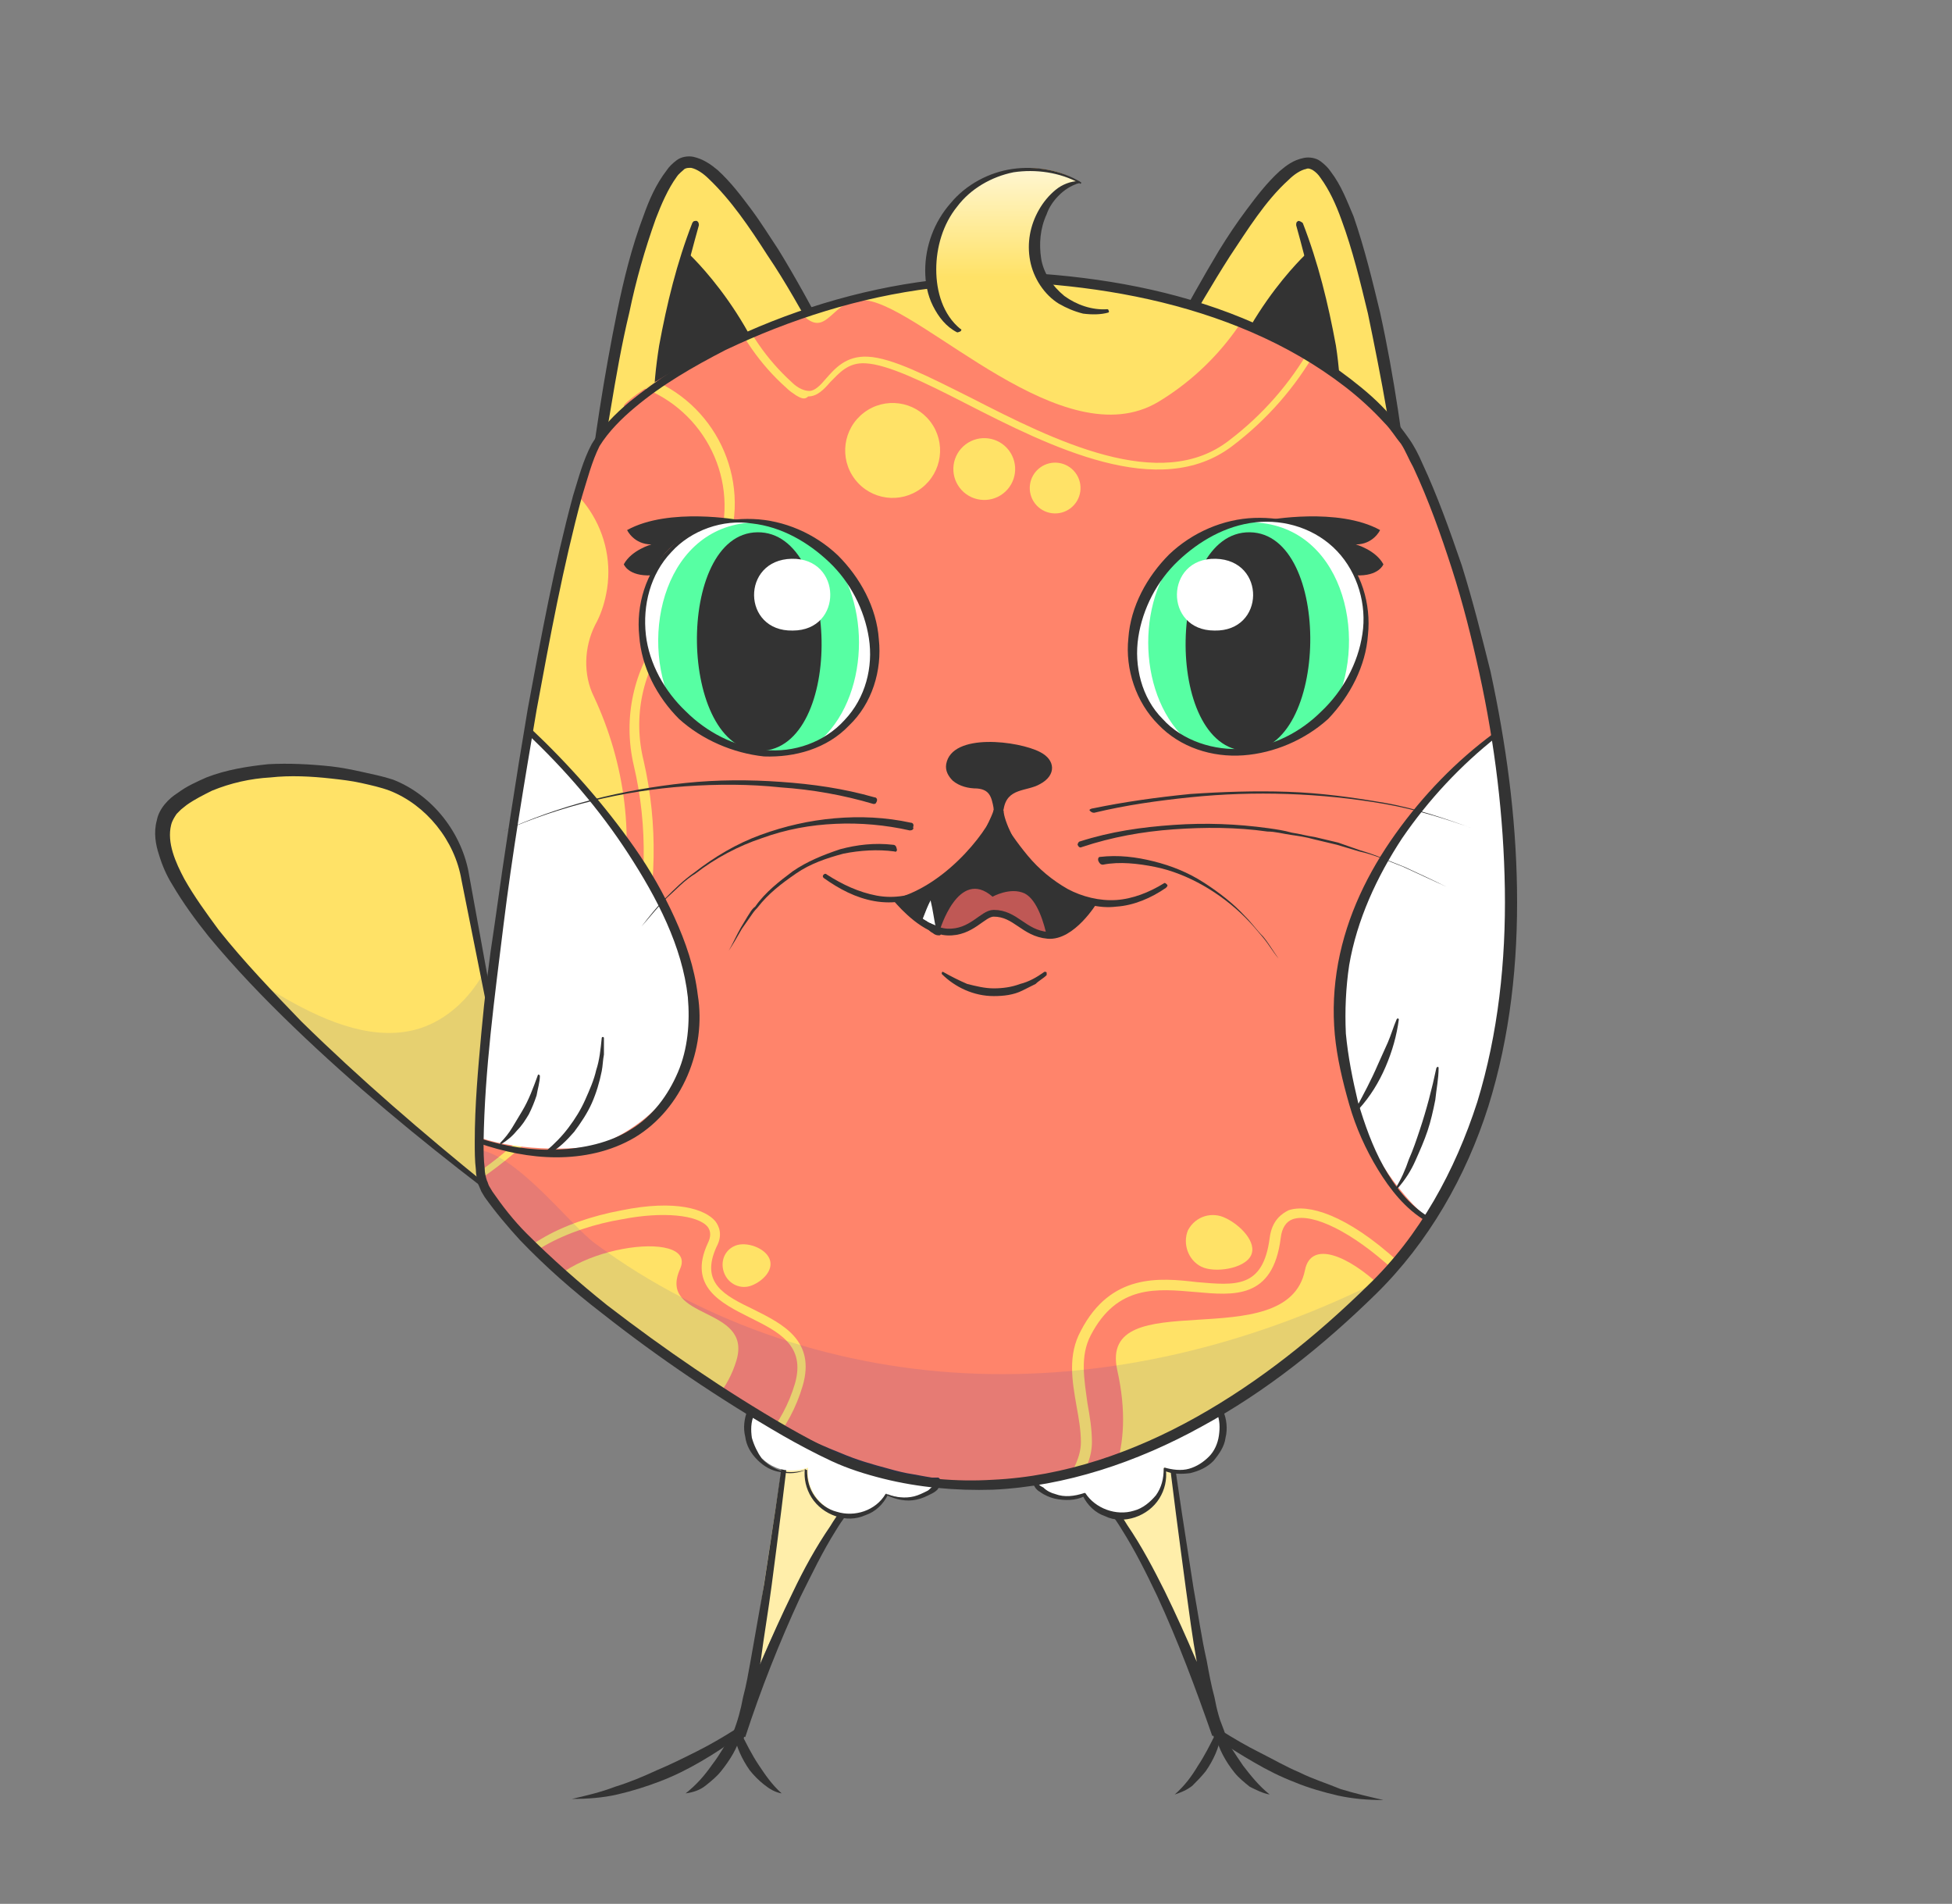 <?xml version="1.0" encoding="utf-8"?>
<!-- Generator: Adobe Illustrator 21.0.0, SVG Export Plug-In . SVG Version: 6.00 Build 0)  -->
<svg version="1.1" xmlns="http://www.w3.org/2000/svg" xmlns:xlink="http://www.w3.org/1999/xlink" x="0px" y="0px"
	 viewBox="0 0 176.8 172.4" style="enable-background:new 0 0 176.8 172.4;" xml:space="preserve">
<rect x="0" y="0" width="176.8" height="172.4" fill="#808080" stroke="none"/>
<style type="text/css">
	.st0{display:none;}
	.st1{display:inline;fill:#FD9994;}
	.st2{display:inline;fill:#FFFFFF;}
	.st3{display:inline;fill:none;stroke:#FFFFFF;stroke-width:2.236;stroke-miterlimit:10;}
	.st4{display:inline;}
	.st5{fill:none;stroke:#FFFFFF;stroke-width:2.236;stroke-miterlimit:10;}
	.st6{fill:#FFB380;}
	.st7{fill:#D2C3DB;}
	.st8{fill:#F9ECDC;}
	.st9{fill:#FFF58B;}
	.st10{fill:#F6BC60;}
	.st11{fill:#ECF784;}
	.st12{fill:#FFDEFF;}
	.st13{fill:#AED5D2;}
	.st14{fill:#F4BD9F;}
	.st15{fill:#B9DCFF;}
	.st16{fill:#D7FFFB;}
	.st17{fill:#81D8F7;}
	.st18{fill:#E57777;}
	.st19{fill:#D9FFDB;}
	.st20{opacity:0.1;}
	.st21{fill:#5CCDFF;}
	.st22{fill:none;}
	.st23{opacity:0.2;fill:#FFFFFF;}
	.st24{opacity:0.1;fill:#002CBF;}
	.st25{fill:#1A1A1A;}
	.st26{fill:#333333;}
	.st27{fill:#FFFFDE;}
	.st28{clip-path:url(#SVGID_4_);}
	.st29{fill:none;stroke:#333333;stroke-width:0.492;stroke-linecap:round;stroke-linejoin:round;stroke-miterlimit:10;}
	.st30{fill:#FFFFFF;}
	.st31{fill:none;stroke:#333333;stroke-width:0.854;stroke-miterlimit:10;}
	.st32{clip-path:url(#SVGID_6_);}
	.st33{fill:#FFD7B9;}
	.st34{fill:#F0FFFF;}
	.st35{clip-path:url(#SVGID_8_);}
	.st36{fill:#FF5C5C;}
	.st37{fill:none;stroke:#333333;stroke-width:0.466;stroke-linecap:round;stroke-linejoin:round;stroke-miterlimit:10;}
	.st38{fill:none;stroke:#333333;stroke-width:0.809;stroke-miterlimit:10;}
	.st39{clip-path:url(#SVGID_10_);}
	.st40{fill:none;stroke:#333333;stroke-width:0.738;stroke-linecap:round;stroke-linejoin:round;stroke-miterlimit:10;}
	.st41{fill:none;stroke:#333333;stroke-width:0.886;stroke-linecap:round;stroke-linejoin:round;stroke-miterlimit:10;}
	.st42{fill:none;stroke:#333333;stroke-width:2.685;stroke-linecap:round;stroke-linejoin:round;stroke-miterlimit:10;}
	.st43{fill:#72B5C4;}
	.st44{fill:#5E96A5;}
	.st45{fill:none;stroke:#FFFFFF;stroke-width:2.685;stroke-linecap:round;stroke-linejoin:round;stroke-miterlimit:10;}
	.st46{fill:none;stroke:#FFFFFF;stroke-width:1.294;stroke-linecap:round;stroke-linejoin:round;stroke-miterlimit:10;}
	.st47{fill:none;stroke:#FFFFFF;stroke-width:0.831;stroke-linecap:round;stroke-linejoin:round;stroke-miterlimit:10;}
	.st48{fill:#FF5C00;}
	.st49{fill:#00B4FF;}
	.st50{fill:#FF5592;}
	.st51{fill:#733FFF;}
	.st52{fill:#DDFF15;}
	.st53{fill:#BF5855;}
	.st54{fill:none;stroke:#333333;stroke-width:0.572;stroke-miterlimit:10;}
	.st55{fill:#C8F982;}
	.st56{fill:#AEF9C0;}
	.st57{fill:none;stroke:#FFFFFF;stroke-width:1.833;stroke-miterlimit:10;}
	.st58{fill:#9AF6F9;}
	.st59{fill:#FFACA2;}
	.st60{fill:#F9E582;}
	.st61{fill:#FFC08B;}
	.st62{fill:#EFEB6A;}
	.st63{fill:#EC987F;}
	.st64{fill:#B5FFCC;}
	.st65{fill:#FFEDA2;}
	.st66{fill:#CCE7CC;}
	.st67{fill:#ABE7AB;}
	.st68{fill:#A6A6A6;}
	.st69{clip-path:url(#SVGID_60_);}
	.st70{fill:none;stroke:#333333;stroke-width:0.471;stroke-linecap:round;stroke-linejoin:round;stroke-miterlimit:10;}
	.st71{fill:#FFEC55;}
	.st72{fill:none;stroke:#333333;stroke-width:0.818;stroke-miterlimit:10;}
	.st73{clip-path:url(#SVGID_62_);}
	.st74{clip-path:url(#SVGID_64_);}
	.st75{fill:#FF7A59;}
	.st76{clip-path:url(#SVGID_66_);}
	.st77{clip-path:url(#SVGID_68_);}
	.st78{fill:#B45FFF;}
	.st79{clip-path:url(#SVGID_70_);}
	.st80{opacity:0.2;fill:#002CBF;}
	.st81{fill:none;stroke:#333333;stroke-width:0.551;stroke-linecap:round;stroke-linejoin:round;stroke-miterlimit:10;}
	.st82{clip-path:url(#SVGID_72_);}
	.st83{fill:#EAA871;}
	.st84{fill:#FFD836;}
	.st85{fill:#FF846B;}
	.st86{fill:none;stroke:#333333;stroke-width:0.804;stroke-linecap:round;stroke-linejoin:round;stroke-miterlimit:10;}
	.st87{fill:#FEFF4A;}
	.st88{fill:none;stroke:#333333;stroke-width:0.764;stroke-linecap:round;stroke-linejoin:round;stroke-miterlimit:10;}
	.st89{fill:none;stroke:#333333;stroke-width:0.764;stroke-miterlimit:10;}
	.st90{fill:none;stroke:#333333;stroke-width:2.925;stroke-linecap:round;stroke-linejoin:round;stroke-miterlimit:10;}
	.st91{fill:none;stroke:#333333;stroke-width:0.945;stroke-linecap:round;stroke-linejoin:round;stroke-miterlimit:10;}
	.st92{fill:none;stroke:#333333;stroke-width:0.945;stroke-miterlimit:10;}
	.st93{fill:none;stroke:#333333;stroke-width:3.615;stroke-linecap:round;stroke-linejoin:round;stroke-miterlimit:10;}
	.st94{fill:none;stroke:#333333;stroke-width:0.623;stroke-miterlimit:10;}
	.st95{fill:none;stroke:#333333;stroke-width:0.778;stroke-linecap:round;stroke-linejoin:round;stroke-miterlimit:10;}
	.st96{fill:#FF712A;}
	.st97{fill:none;stroke:#333333;stroke-width:0.74;stroke-linecap:round;stroke-linejoin:round;stroke-miterlimit:10;}
	.st98{fill:none;stroke:#333333;stroke-width:0.74;stroke-miterlimit:10;}
	.st99{fill:none;stroke:#333333;stroke-width:2.829;stroke-linecap:round;stroke-linejoin:round;stroke-miterlimit:10;}
	.st100{fill:none;stroke:#333333;stroke-width:0.914;stroke-linecap:round;stroke-linejoin:round;stroke-miterlimit:10;}
	.st101{fill:none;stroke:#333333;stroke-width:0.914;stroke-miterlimit:10;}
	.st102{fill:none;stroke:#333333;stroke-width:3.498;stroke-linecap:round;stroke-linejoin:round;stroke-miterlimit:10;}
	.st103{fill:none;stroke:#333333;stroke-width:0.603;stroke-miterlimit:10;}
	.st104{fill:url(#SVGID_89_);}
	.st105{fill:url(#SVGID_90_);}
	.st106{fill:none;stroke:#333333;stroke-width:0.744;stroke-linecap:round;stroke-linejoin:round;stroke-miterlimit:10;}
	.st107{fill:none;stroke:#333333;stroke-width:0.893;stroke-linecap:round;stroke-linejoin:round;stroke-miterlimit:10;}
	.st108{clip-path:url(#SVGID_92_);fill:url(#SVGID_93_);}
	.st109{fill:url(#SVGID_94_);}
	.st110{fill:#52C5FF;}
	.st111{fill:none;stroke:#333333;stroke-width:0.637;stroke-linecap:round;stroke-linejoin:round;stroke-miterlimit:10;}
	.st112{fill:none;stroke:#333333;stroke-width:2.706;stroke-linecap:round;stroke-linejoin:round;stroke-miterlimit:10;}
	.st113{fill:none;stroke:#333333;stroke-width:0.576;stroke-miterlimit:10;}
	.st114{fill:none;stroke:#FFFFFF;stroke-width:1.304;stroke-linecap:round;stroke-linejoin:round;stroke-miterlimit:10;}
	.st115{fill:none;stroke:#FFFFFF;stroke-width:0.838;stroke-linecap:round;stroke-linejoin:round;stroke-miterlimit:10;}
	.st116{clip-path:url(#SVGID_96_);}
	.st117{opacity:0.2;fill:#2E3192;}
	.st118{fill:#FEFF78;}
	.st119{opacity:0.1;fill:#2E3192;}
	.st120{fill:#FF5A50;}
	.st121{fill:none;stroke:#333333;stroke-width:0.567;stroke-linecap:round;stroke-linejoin:round;stroke-miterlimit:10;}
	.st122{fill:none;stroke:#333333;stroke-width:2.579;stroke-linecap:round;stroke-linejoin:round;stroke-miterlimit:10;}
	.st123{fill:none;stroke:#333333;stroke-width:0.549;stroke-miterlimit:10;}
	.st124{clip-path:url(#SVGID_98_);}
	.st125{fill:#2AD2FF;}
	.st126{fill:none;stroke:#333333;stroke-width:0.243;stroke-miterlimit:10;}
	.st127{fill:#FFFFFF;stroke:#333333;stroke-width:0.487;stroke-linecap:round;stroke-linejoin:round;stroke-miterlimit:10;}
	.st128{clip-path:url(#SVGID_100_);}
	.st129{fill:url(#SVGID_101_);}
	.st130{opacity:0.4;fill:#FFFFFF;}
	.st131{fill:#FFDC48;}
	.st132{fill:none;stroke:#333333;stroke-width:0.584;stroke-linecap:round;stroke-linejoin:round;stroke-miterlimit:10;}
	.st133{fill:none;stroke:#333333;stroke-width:2.654;stroke-linecap:round;stroke-linejoin:round;stroke-miterlimit:10;}
	.st134{fill:#F0F462;}
	.st135{fill:url(#SVGID_102_);}
	.st136{fill:url(#SVGID_103_);}
	.st137{fill:#D1DADF;}
	.st138{fill:#57FFA3;}
	.st139{clip-path:url(#SVGID_105_);}
	.st140{clip-path:url(#SVGID_107_);}
	.st141{fill:#D0BBF9;}
	.st142{clip-path:url(#SVGID_109_);}
	.st143{fill:none;stroke:#333333;stroke-width:0.587;stroke-linecap:round;stroke-linejoin:round;stroke-miterlimit:10;}
	.st144{clip-path:url(#SVGID_111_);}
	.st145{fill:none;stroke:#333333;stroke-width:0.551;stroke-linecap:round;stroke-linejoin:round;stroke-miterlimit:10;}
	.st146{fill:#D1E9D3;}
	.st147{clip-path:url(#SVGID_113_);}
	.st148{fill:none;stroke:#333333;stroke-width:0.768;stroke-linecap:round;stroke-linejoin:round;stroke-miterlimit:10;}
	.st149{fill:none;stroke:#333333;stroke-width:0.768;stroke-miterlimit:10;}
	.st150{fill:none;stroke:#333333;stroke-width:2.94;stroke-linecap:round;stroke-linejoin:round;stroke-miterlimit:10;}
	.st151{clip-path:url(#SVGID_115_);}
	.st152{fill:#FF66F8;}
	.st153{fill:none;stroke:#333333;stroke-width:0.754;stroke-linecap:round;stroke-linejoin:round;stroke-miterlimit:10;}
	.st154{fill:none;stroke:#333333;stroke-width:0.905;stroke-linecap:round;stroke-linejoin:round;stroke-miterlimit:10;}
	.st155{fill:none;stroke:#333333;stroke-width:0.515;stroke-linecap:round;stroke-linejoin:round;stroke-miterlimit:10;}
	.st156{fill:none;stroke:#333333;stroke-width:0.603;stroke-linecap:round;stroke-linejoin:round;stroke-miterlimit:10;}
	.st157{fill:none;stroke:#333333;stroke-width:2.744;stroke-linecap:round;stroke-linejoin:round;stroke-miterlimit:10;}
	.st158{fill:#333333;stroke:#333333;stroke-width:1.029;stroke-linecap:round;stroke-linejoin:round;stroke-miterlimit:10;}
	.st159{fill:#FF5F2A;}
	.st160{fill:none;stroke:#333333;stroke-width:0.597;stroke-linecap:round;stroke-linejoin:round;stroke-miterlimit:10;}
	.st161{fill:#F9CC3E;}
	.st162{clip-path:url(#SVGID_121_);}
	.st163{fill:#70E1FF;}
	.st164{fill:none;stroke:#333333;stroke-width:0.572;stroke-linecap:round;stroke-linejoin:round;stroke-miterlimit:10;}
	.st165{fill:none;stroke:#333333;stroke-width:2.6;stroke-linecap:round;stroke-linejoin:round;stroke-miterlimit:10;}
	.st166{clip-path:url(#SVGID_123_);}
	.st167{fill:#8F61FF;}
	.st168{clip-path:url(#SVGID_125_);}
	.st169{clip-path:url(#SVGID_127_);}
	.st170{fill:#FFEBEB;}
	.st171{clip-path:url(#SVGID_129_);}
	.st172{clip-path:url(#SVGID_131_);}
	.st173{fill:#F47D62;}
	.st174{fill:none;stroke:#333333;stroke-width:0.719;stroke-linecap:round;stroke-linejoin:round;stroke-miterlimit:10;}
	.st175{fill:none;stroke:#333333;stroke-width:0.719;stroke-miterlimit:10;}
	.st176{fill:none;stroke:#333333;stroke-width:2.75;stroke-linecap:round;stroke-linejoin:round;stroke-miterlimit:10;}
	.st177{fill:#85ACB5;}
	.st178{clip-path:url(#SVGID_133_);}
	.st179{fill:#D5F2F7;}
	.st180{fill:#FF694A;}
	.st181{fill:none;stroke:#333333;stroke-width:0.569;stroke-linecap:round;stroke-linejoin:round;stroke-miterlimit:10;}
	.st182{fill:#FFDF15;}
	.st183{fill:none;stroke:#333333;stroke-width:0.667;stroke-linecap:round;stroke-linejoin:round;stroke-miterlimit:10;}
	.st184{fill:none;stroke:#333333;stroke-width:3.035;stroke-linecap:round;stroke-linejoin:round;stroke-miterlimit:10;}
	.st185{clip-path:url(#SVGID_135_);}
	.st186{clip-path:url(#SVGID_137_);}
	.st187{fill:none;stroke:#333333;stroke-width:0.525;stroke-linecap:round;stroke-linejoin:round;stroke-miterlimit:10;}
	.st188{fill:#FFD33A;}
	.st189{fill:none;stroke:#333333;stroke-width:2.798;stroke-linecap:round;stroke-linejoin:round;stroke-miterlimit:10;}
	.st190{fill:none;stroke:#333333;stroke-width:0.769;stroke-linecap:round;stroke-linejoin:round;stroke-miterlimit:10;}
	.st191{fill:none;stroke:#333333;stroke-width:0.596;stroke-miterlimit:10;}
	.st192{clip-path:url(#SVGID_143_);}
	.st193{fill:#FFE267;}
	.st194{clip-path:url(#SVGID_149_);}
	.st195{fill:#FFEEAA;}
	.st196{opacity:0.7;fill:url(#SVGID_152_);}
	.st197{fill:none;stroke:#333333;stroke-width:0.611;stroke-miterlimit:10;}
	.st198{clip-path:url(#SVGID_154_);}
	.st199{opacity:0.7;fill:url(#SVGID_157_);}
	.st200{fill:#EABBFC;}
	.st201{opacity:0.7;fill:url(#SVGID_160_);}
	.st202{opacity:0.7;fill:url(#SVGID_163_);}
	.st203{opacity:0.7;fill:url(#SVGID_166_);}
	.st204{opacity:0.7;fill:url(#SVGID_169_);}
	.st205{clip-path:url(#SVGID_171_);}
	.st206{fill:none;stroke:#333333;stroke-width:0.59;stroke-linecap:round;stroke-linejoin:round;stroke-miterlimit:10;}
	.st207{fill:none;stroke:#333333;stroke-width:2.683;stroke-linecap:round;stroke-linejoin:round;stroke-miterlimit:10;}
	.st208{fill:none;stroke:#333333;stroke-width:0.571;stroke-miterlimit:10;}
	.st209{clip-path:url(#SVGID_173_);}
	.st210{clip-path:url(#SVGID_175_);}
	.st211{clip-path:url(#SVGID_177_);}
	.st212{fill:#FFAFC3;}
	.st213{fill:#A0D3FF;}
	.st214{fill:none;stroke:#333333;stroke-width:0.726;stroke-linecap:round;stroke-linejoin:round;stroke-miterlimit:10;}
	.st215{fill:none;stroke:#333333;stroke-width:0.691;stroke-miterlimit:10;}
	.st216{fill:none;stroke:#333333;stroke-width:0.854;stroke-miterlimit:10;}
	.st217{fill:#333333;stroke:#333333;stroke-width:0.991;stroke-linecap:round;stroke-linejoin:round;stroke-miterlimit:10;}
	.st218{clip-path:url(#SVGID_179_);}
	.st219{clip-path:url(#SVGID_181_);}
	.st220{fill:#FD9994;}
	.st221{opacity:0.2;}
	.st222{fill:#2E3192;}
	.st223{display:inline;fill:#FF5B00;}
</style>
<g id="site">
</g>
<g id="kitties">
	<g>
		<path class="st193" d="M61.6,14.9c0,0,1.5-2.4,9,9.1s11.2,21.5,11.2,21.5l-28-2.7C53.8,42.8,56.4,19.6,61.6,14.9z"/>
		<path class="st193" d="M119.1,14.9c0,0-1.6-2.5-9,9.1c-6.7,10.6-11.3,21.5-11.3,21.5l28.1-2.7C126.9,42.8,124.3,19.6,119.1,14.9z"
			/>
		<g>
			<path class="st26" d="M53.1,45.9c0.7-5.9,1.6-11.8,2.8-17.7c0.6-2.9,1.3-5.8,2.4-8.7c0.5-1.4,1.1-2.8,2.1-4.1
				c0.2-0.3,0.5-0.6,0.9-0.9c0.4-0.3,1-0.4,1.5-0.3c0.9,0.2,1.6,0.7,2.2,1.2c1.2,1.1,2.1,2.3,3,3.5c0.9,1.2,1.7,2.5,2.5,3.7
				c1.6,2.6,3,5.2,4.4,7.8c2.8,5.3,5.4,10.7,7.8,16.1c0,0.1,0,0.2-0.1,0.3c-0.1,0-0.2,0-0.3-0.1c-2.6-5.4-5.3-10.7-8.2-15.9
				c-1.5-2.6-2.9-5.2-4.6-7.7c-1.6-2.5-3.3-5-5.3-6.9c-0.5-0.5-1.1-0.9-1.6-1c-0.3,0-0.4,0-0.6,0.1c-0.2,0.2-0.5,0.4-0.7,0.7
				c-0.8,1.1-1.4,2.5-1.9,3.8c-1,2.8-1.8,5.6-2.4,8.5c-0.7,2.9-1.2,5.8-1.7,8.8c-0.5,2.9-1,5.9-1.4,8.8c0,0.2-0.2,0.3-0.3,0.3
				C53.2,46.3,53,46.1,53.1,45.9z"/>
		</g>
		<g>
			<path class="st26" d="M63.3,20.4c-0.5,1.8-1,3.6-1.4,5.5c-0.4,1.8-0.8,3.7-1.1,5.6c-0.3,1.9-0.6,3.7-0.7,5.6
				c-0.2,1.9-0.2,3.8-0.1,5.6l0,0c0,0.1-0.1,0.2-0.2,0.2c-0.1,0-0.2-0.1-0.2-0.2c-0.3-1.9-0.4-3.8-0.4-5.7c0-1.9,0.2-3.8,0.5-5.7
				c0.7-3.8,1.6-7.5,3-11.1c0.1-0.2,0.2-0.2,0.4-0.2C63.3,20.1,63.3,20.3,63.3,20.4L63.3,20.4z"/>
		</g>
		<path class="st26" d="M62.2,22.8c0,0,7,6.3,8.9,16.3l-11.5,0.3C59.6,39.5,59.9,29.8,62.2,22.8z"/>
		<g>
			<path class="st26" d="M127,46c-0.4-2.9-0.9-5.9-1.4-8.8c-0.5-2.9-1.1-5.9-1.7-8.8c-0.7-2.9-1.4-5.8-2.4-8.5
				c-0.5-1.4-1.1-2.7-1.9-3.8c-0.2-0.3-0.4-0.5-0.7-0.7c-0.2-0.1-0.4-0.2-0.6-0.1c-0.5,0.1-1.1,0.5-1.6,1c-2.1,1.9-3.7,4.5-5.3,6.9
				c-1.6,2.5-3.1,5.1-4.6,7.7c-2.9,5.2-5.6,10.5-8.2,15.9c0,0.1-0.2,0.1-0.3,0.1c-0.1,0-0.1-0.2-0.1-0.3c2.4-5.5,5-10.8,7.8-16.1
				c1.4-2.6,2.9-5.3,4.4-7.8c0.8-1.3,1.6-2.5,2.5-3.7c0.9-1.2,1.8-2.4,3-3.5c0.6-0.5,1.2-1,2.2-1.2c0.5-0.1,1.1,0,1.5,0.3
				c0.4,0.3,0.7,0.6,0.9,0.9c1,1.3,1.5,2.7,2.1,4.1c1,2.9,1.7,5.8,2.4,8.7c1.3,5.9,2.1,11.8,2.8,17.7c0,0.2-0.1,0.3-0.3,0.3
				C127.2,46.3,127,46.2,127,46z"/>
		</g>
		<g>
			<path class="st26" d="M118,20.2c1.4,3.6,2.3,7.3,3,11.1c0.3,1.9,0.4,3.8,0.5,5.7c0,1.9-0.1,3.8-0.4,5.7c0,0.1-0.1,0.2-0.2,0.2
				c-0.1,0-0.2-0.1-0.2-0.2l0,0c0.1-1.9,0.1-3.8-0.1-5.6c-0.2-1.9-0.4-3.7-0.7-5.6c-0.3-1.9-0.6-3.7-1.1-5.6
				c-0.4-1.8-0.9-3.7-1.4-5.5l0,0c0-0.2,0-0.3,0.2-0.4C117.7,20,117.9,20.1,118,20.2z"/>
		</g>
		<path class="st26" d="M118.5,22.8c0,0-7,6.3-8.9,16.3l11.5,0.3C121,39.5,120.8,29.8,118.5,22.8z"/>
		<g>
			<path class="st193" d="M40.6,75.7c-2.1-3.2-5.9-4.8-9.6-5.5c-4.6-0.8-9.5-0.3-13.9,1.4c-0.4,0.2-0.9,0.3-1.2,0.6
				c-0.5,0.4-0.8,0.9-0.9,1.5c-0.5,1.6-0.3,3.3,0.4,4.8c0.6,1.5,1.6,2.9,2.6,4.2c4.8,6.5,18.1,18.4,18.3,18.6
				c1.8,1.8,3.8,3.2,5.8,4.7c0.8,0.5,0.7,0.8,1.5,1.1l-0.2-7.7l1-8.8c-0.8-1.2-1-3.2-1.2-4.6C42.7,82.5,42.6,78.7,40.6,75.7z"/>
			<path class="st24" d="M44.5,90.6c-0.4-0.6-0.7-1.5-0.8-2.3c-1.3,2.2-3.2,4-5.6,4.8c-4,1.3-8.4-0.5-12.1-2.6
				c-0.9-0.5-1.8-1.1-2.7-1.6c5.7,6,12.9,12.3,13,12.5c1.8,1.8,3.8,3.2,5.8,4.7c0.8,0.5,0.7,0.8,1.5,1.1l-0.2-7.7L44.5,90.6z"/>
			<g>
				<path class="st26" d="M44,90.7l-2.2-11c-0.6-3.6-3.2-6.8-6.5-8.1c-0.8-0.3-1.7-0.5-2.6-0.7c-0.9-0.2-1.8-0.3-2.7-0.4
					c-1.8-0.2-3.7-0.3-5.5-0.1c-1.8,0.1-3.6,0.5-5.3,1.2c-0.8,0.4-1.6,0.8-2.3,1.3l-0.5,0.4c-0.1,0.1-0.3,0.3-0.4,0.4
					c-0.2,0.3-0.4,0.6-0.5,1c-0.4,1.6,0.4,3.4,1.2,4.9c0.9,1.6,2,3.1,3.1,4.6c2.3,2.9,4.9,5.6,7.5,8.3c5.3,5.2,11,10.1,16.8,14.8
					c0.1,0.1,0.1,0.2,0,0.3c-0.1,0.1-0.2,0.1-0.3,0C37.8,103,32,98.2,26.6,93c-2.7-2.6-5.3-5.3-7.7-8.2c-1.2-1.5-2.3-3-3.3-4.7
					c-0.5-0.8-0.9-1.7-1.2-2.7c-0.3-0.9-0.5-2-0.2-3.1c0.2-1.1,1.1-2,1.9-2.5c0.8-0.6,1.7-1,2.6-1.4c1.8-0.7,3.7-1,5.6-1.2
					c1.9-0.1,3.8,0,5.7,0.2c0.9,0.1,1.9,0.3,2.8,0.5c0.9,0.2,1.9,0.4,2.8,0.7c3.6,1.4,6.3,4.9,6.9,8.7l2,11c0,0.1-0.1,0.3-0.2,0.3
					C44.2,90.9,44.1,90.8,44,90.7z"/>
			</g>
		</g>
		<path class="st85" d="M136.1,70.8c-0.5-5.9-4.8-25.9-9.1-31.1c-8.6-10.4-20.9-12.6-22.5-13c-0.8-0.2-4.7-1.2-10.2-1.5
			c-0.2-0.4-0.4-1-0.5-1.6c-1-6.1,3.9-7.1,3.9-7.1c-3.2-2.3-10.1-1.7-12.7,4c-0.9,1.9-1,3.6-0.7,5c-2.5,0.3-5,0.8-7.6,1.5
			c-13.5,3.9-22.2,10.7-19.8,9.7c0,0-1.4,1.3-2.7,3c-1.4,1.7-4.8,17.7-5.9,23.7c-1.5,8.7-4.7,34.8-4.7,34.8s-1.4,6.6,1.3,10.8
			c2.7,4.2,9.2,8.9,20.3,16.9s16.8,7.9,23.6,8.5c6.8,0.6,18.9-5.3,18.9-5.3s16.8-9.3,24.2-23.3S136.1,70.8,136.1,70.8z"/>
		<g>
			<defs>
				<path id="SVGID_153_" d="M136.1,70.8c-0.5-5.9-4.8-25.9-9.1-31.1c-8.6-10.4-20.9-12.6-22.5-13c-0.8-0.2-4.7-1.2-10.2-1.5
					c-0.2-0.4-0.4-1-0.5-1.6c-1-6.1,3.9-7.1,3.9-7.1c-3.2-2.3-10.1-1.7-12.7,4c-0.9,1.9-1,3.6-0.7,5c-2.5,0.3-5,0.8-7.6,1.5
					c-13.5,3.9-22.2,10.7-19.8,9.7c0,0-1.4,1.3-2.7,3c-1.4,1.7-4.8,17.7-5.9,23.7c-1.5,8.7-4.7,34.8-4.7,34.8s-1.4,6.6,1.3,10.8
					c2.7,4.2,9.2,8.9,20.3,16.9s16.8,7.9,23.6,8.5c6.8,0.6,18.9-5.3,18.9-5.3s16.8-9.3,24.2-23.3S136.1,70.8,136.1,70.8z"/>
			</defs>
			<clipPath id="SVGID_2_">
				<use xlink:href="#SVGID_153_"  style="overflow:visible;"/>
			</clipPath>
			<g style="clip-path:url(#SVGID_2_);">
				<g>
					<g>
						<path class="st193" d="M72.7,125.5c-2.3,7.8-10.5,12.3-18.3,9.9c-7.8-2.3-12.3-10.5-9.9-18.3c0.5-1.8,2.1-3.5,4.5-4.9
							c2-1.2,4.6-2.1,7.3-2.6c4.9-1,7.6-0.1,8.5,1c0.3,0.4,0.7,1.2,0.1,2.3l0,0c-1.5,3.3,0.7,4.4,3.4,5.7
							C70.9,119.9,73.9,121.4,72.7,125.5z M45.2,117.3c-2.2,7.4,2,15.2,9.4,17.4c7.4,2.2,15.2-2,17.4-9.4c1-3.5-1.5-4.7-4.1-6
							c-2.6-1.3-5.6-2.8-3.8-6.7l0,0c0.3-0.6,0.3-1.1,0-1.5c-0.9-1.1-4.1-1.4-7.7-0.7C51.5,111.2,46.2,113.7,45.2,117.3z"/>
					</g>
					<g>
						<path class="st193" d="M61.6,114.9c-2.1,4.7,6.6,3.3,5.1,8.3c-1.5,5-6.7,7.8-11.6,6.3c-5-1.5-7.8-6.7-6.3-11.6
							C50.3,112.9,63.3,111.1,61.6,114.9z"/>
					</g>
					<g>
						<path class="st193" d="M66.6,112.8c1-0.4,2.7,0.2,3.1,1.2s-0.6,2-1.6,2.4s-2.1-0.1-2.5-1.1S65.6,113.2,66.6,112.8z"/>
					</g>
				</g>
				<g>
					<g>
						<path class="st193" d="M72.1,35.8c-0.3-0.2-0.6-0.4-0.9-0.7c-4.7-4.2-7.2-10.4-6.9-17.2C64.7,9,69.4,0,76.6-5.5
							c6.1-4.7,13.8-6.7,21.4-5.7s14.5,5,19.1,11.1c9.7,12.7,7.2,30.9-5.5,40.5l-0.2-0.3l0.2,0.3c-6.6,5-16.4,0.1-24.2-3.9
							c-3.7-1.9-7-3.5-9-3.6c-1.6-0.1-2.4,0.9-3.2,1.7c-0.6,0.7-1.2,1.3-2,1.3C72.9,36.2,72.6,36.1,72.1,35.8z M108-7.1
							c-3.1-1.7-6.4-2.8-10-3.3c-7.5-1-14.9,1-20.9,5.5C70,0.5,65.4,9.2,65.1,17.9c-0.3,6.7,2.1,12.6,6.6,16.7
							c0.6,0.6,1.2,0.8,1.6,0.8c0.5,0,1-0.5,1.5-1.1c0.8-0.9,1.8-2.1,3.8-2c2.2,0.1,5.5,1.8,9.3,3.7c7.6,3.9,17.2,8.7,23.4,3.9
							c12.4-9.4,14.8-27.2,5.3-39.5C114.2-2.7,111.3-5.2,108-7.1z"/>
					</g>
					<g>
						<path class="st193" d="M104.9,36.4c-8.6,5.1-21.1-8.4-26.4-9.2c-3.2-0.5-3.5,3.9-6,1.1C63.9,18.6,69.4,2.7,80.6-4
							S106.2-7.1,113,4S116,29.7,104.9,36.4z"/>
					</g>
					<g>
						
							<ellipse transform="matrix(0.795 -0.606 0.606 0.795 -8.191 57.38)" class="st193" cx="80.9" cy="40.8" rx="4.3" ry="4.3"/>
					</g>
					<g>
						
							<ellipse transform="matrix(0.795 -0.606 0.606 0.795 -7.521 62.742)" class="st193" cx="89.2" cy="42.5" rx="2.8" ry="2.8"/>
					</g>
					<g>
						
							<ellipse transform="matrix(0.795 -0.606 0.606 0.795 -7.219 66.988)" class="st193" cx="95.6" cy="44.2" rx="2.3" ry="2.3"/>
					</g>
				</g>
				<g>
					<g>
						<g>
							<path class="st193" d="M90.6,142.9c-0.1-0.2-0.1-0.3-0.2-0.4c-0.2-1.1,1.1-2.4,2.8-4.3c2.1-2.3,4.7-5.1,4.7-7.6
								c0-1.1-0.2-2.2-0.4-3.3c-0.4-2.3-0.8-4.6,0.4-6.8c2.7-5.2,7.1-4.8,10.5-4.4c3.5,0.3,6,0.6,6.6-4l0,0c0.2-1.6,1.1-2.2,1.7-2.5
								c1.7-0.6,5.2,0.3,10,4.7c2.6,2.4,4.8,5.1,6.2,7.8c1.7,3.1,2.2,6,1.6,8.4c-1.3,4.9-4.5,9-8.8,11.6c-4.4,2.5-9.5,3.2-14.4,1.9
								c-1.7-0.4-4.6-0.1-7.7,0.2c-4.5,0.5-9.7,1-12.6-0.7C90.9,143.2,90.7,143.1,90.6,142.9z M131.5,121.3
								c-1.4-2.3-3.4-4.6-5.4-6.4c-3.6-3.3-7.2-5.1-9-4.5c-0.6,0.2-1,0.8-1.1,1.7l0,0c-0.7,5.6-4.3,5.2-7.7,4.9
								c-3.5-0.3-7.1-0.7-9.5,3.9c-1,1.9-0.6,4-0.3,6.2c0.2,1.1,0.4,2.3,0.4,3.5c0,2.9-2.8,5.9-5,8.3c-1.2,1.3-2.6,2.9-2.5,3.4
								c0,0,0,0.1,0.1,0.2c2.6,1.5,7.6,1,11.9,0.5c3.2-0.3,6.2-0.7,8.1-0.2c9.6,2.6,19.5-3.2,22-12.8
								C134.4,127.5,133.4,124.3,131.5,121.3z"/>
						</g>
						<g>
							<path class="st193" d="M118.2,115c-1.6,8-18.8,1-17,9.1c3.3,14.8-10.4,16.2-4,17.9c6.4,1.7,30.9-8.7,32.6-15.2
								C131.6,120.5,119.3,109.6,118.2,115z"/>
						</g>
						<g>
							<path class="st193" d="M108.8,114.7c1.2,0.6,3.9,0.2,4.5-1c0.6-1.2-1-2.8-2.3-3.4c-1.2-0.6-2.7-0.2-3.4,1.1
								C107.1,112.6,107.6,114.1,108.8,114.7z"/>
						</g>
					</g>
				</g>
				<g>
					<g>
						<path class="st193" d="M53.9,56.6c0.5-0.9,0.8-1.8,1-2.8C56,48.4,52.5,43,47,41.9c-4.4-0.9-8.8,1.2-10.9,4.9
							C36,47,35.8,47.1,35.5,47c-0.9-0.3-1.8-0.5-2.7-0.7C16.4,42.6,0.2,52.7-3.8,69c-4.1,16.8,6.6,33.8,23.5,37.3
							C36.1,109.7,52.3,99.4,56,83c1.6-7,0.6-13.9-2.2-19.9C52.8,61.1,52.9,58.6,53.9,56.6z"/>
					</g>
					<g>
						<path class="st193" d="M15.1,112.4c-0.3-0.1-0.5-0.1-0.8-0.2c-4.8-1.2-9.3-3.3-13.2-6.4c-3.8-2.9-6.9-6.5-9.3-10.6
							c-2.4-4.2-3.9-8.7-4.6-13.4c-0.7-4.9-0.3-9.8,1.1-14.6c2.6-9.2,8.6-16.8,16.9-21.5c8.3-4.7,18-6,27.2-3.5
							c1.1,0.3,2.1,0.6,3.2,1c0.1,0,0.2,0,0.2-0.1c1-1.6,4.1-4.3,9.8-6.8c4.9-2.2,9.3-3.1,11.7-2.5c6.5,1.6,10.5,8.2,8.9,14.7
							c-0.3,1.2-0.7,2.3-1.3,3.3c-0.5,0.9-1.9,2.8-4.2,5.7c-2.5,3.2-3.4,7.4-2.4,11.4c1.3,5.7,1.2,11.7-0.3,17.4
							c-2.5,9.2-8.4,17-16.6,21.8C33.4,113,24.1,114.5,15.1,112.4z M30.8,42.6c-8.6-2-17.5-0.6-25.3,3.8c-8.1,4.6-14,12.1-16.5,21.1
							c-2.6,9.3-1.4,19,3.4,27.4c4.8,8.4,12.7,14.3,22,16.6c9,2.3,18.5,0.9,26.5-3.8c8.1-4.7,13.8-12.3,16.2-21.4
							c1.5-5.6,1.6-11.5,0.3-17c-1-4.3,0-8.7,2.6-12.1c2.2-2.9,3.6-4.8,4.1-5.6l0.3,0.2l-0.3-0.2c0.6-1,1-2,1.2-3.1
							c1.5-6.1-2.3-12.3-8.4-13.8c-2.2-0.6-6.5,0.4-11.2,2.5c-4.5,2-8.2,4.6-9.5,6.5c-0.2,0.4-0.7,0.6-1.2,0.4c-1-0.4-2.1-0.7-3.1-1
							C31.7,42.9,31.3,42.7,30.8,42.6z"/>
					</g>
				</g>
			</g>
		</g>
		<g>
			<defs>
				<path id="SVGID_155_" d="M136.1,70.8c-0.5-5.9-4.8-25.9-9.1-31.1c-8.6-10.4-20.9-12.6-22.5-13c-0.8-0.2-4.7-1.2-10.2-1.5
					c-0.2-0.4-0.4-1-0.5-1.6c-1-6.1,3.9-7.1,3.9-7.1c-3.2-2.3-10.1-1.7-12.7,4c-0.9,1.9-1,3.6-0.7,5c-2.5,0.3-5,0.8-7.6,1.5
					c-13.5,3.9-22.2,10.7-19.8,9.7c0,0-1.4,1.3-2.7,3c-1.4,1.7-4.8,17.7-5.9,23.7c-1.5,8.7-4.7,34.8-4.7,34.8s-1.4,6.6,1.3,10.8
					c2.7,4.2,9.2,8.9,20.3,16.9s16.8,7.9,23.6,8.5c6.8,0.6,18.9-5.3,18.9-5.3s16.8-9.3,24.2-23.3S136.1,70.8,136.1,70.8z"/>
			</defs>
			<clipPath id="SVGID_4_">
				<use xlink:href="#SVGID_155_"  style="overflow:visible;"/>
			</clipPath>
		</g>
		<g>
			<path class="st195" d="M97.1,133.4l8.8-3l2.9,22.4c0,0-4.3-10.7-6.6-13.8S97.1,133.4,97.1,133.4z"/>
			<g>
				<g>
					<path class="st26" d="M106.1,130.4c0.6,4.5,1.3,8.9,2,13.4c0.4,2.2,0.7,4.4,1.2,6.6c0.2,1.1,0.4,2.2,0.7,3.3
						c0.2,1.1,0.5,2.2,0.9,3.1l-1.1,0.4c-1.5-4.3-3.1-8.6-5-12.7c-1-2.1-2-4.1-3.2-6c-0.6-1-1.3-1.9-2-2.8c-0.7-0.9-1.5-1.7-2.5-2.2
						l0,0c-0.1-0.1-0.2-0.2-0.1-0.3c0.1-0.1,0.2-0.2,0.3-0.1c1.1,0.5,1.9,1.4,2.7,2.2c0.8,0.9,1.5,1.8,2.1,2.8c1.3,1.9,2.4,4,3.4,6
						c2,4.1,3.8,8.4,5.4,12.7c0.1,0.3,0,0.6-0.3,0.7c-0.3,0.1-0.6,0-0.7-0.3c-0.4-1.1-0.6-2.2-0.9-3.4c-0.2-1.1-0.4-2.2-0.6-3.3
						c-0.4-2.2-0.7-4.5-1-6.7c-0.6-4.5-1.2-8.9-1.7-13.4c0-0.1,0.1-0.2,0.2-0.3C106,130.2,106.1,130.2,106.1,130.4z"/>
				</g>
				<g>
					<path class="st26" d="M110.6,156.7c1.1,0.7,2.3,1.4,3.5,2c1.2,0.6,2.4,1.3,3.6,1.8c1.2,0.6,2.5,1,3.7,1.5
						c1.3,0.4,2.6,0.7,3.9,1c-1.4,0-2.7-0.1-4.1-0.4c-1.3-0.3-2.7-0.7-3.9-1.2c-1.3-0.5-2.5-1.1-3.7-1.8c-1.2-0.7-2.4-1.4-3.5-2.3
						c-0.2-0.1-0.2-0.4-0.1-0.6C110.1,156.6,110.4,156.6,110.6,156.7L110.6,156.7z"/>
				</g>
				<g>
					<path class="st26" d="M110.6,156.9c0.7,1,1.3,2,2,3c0.7,0.9,1.4,1.8,2.4,2.6c-0.6-0.1-1.2-0.4-1.8-0.7c-0.5-0.4-1-0.8-1.4-1.3
						c-0.8-1-1.4-2.1-1.7-3.3c0-0.2,0.1-0.3,0.2-0.4C110.4,156.8,110.5,156.8,110.6,156.9L110.6,156.9z"/>
				</g>
				<g>
					<path class="st26" d="M110.6,157.1c-0.2,1.2-0.7,2.3-1.4,3.3c-0.4,0.5-0.8,0.9-1.2,1.3c-0.5,0.4-1,0.6-1.6,0.8
						c0.9-0.8,1.5-1.6,2.1-2.6c0.6-0.9,1.1-1.9,1.6-2.9l0,0c0.1-0.1,0.3-0.2,0.4-0.1C110.6,156.9,110.6,157,110.6,157.1z"/>
				</g>
			</g>
		</g>
		<g>
			<path class="st30" d="M93.5,133.9c1,1.5,3,2.2,4.7,1.4c0,0,0,0,0,0c1,1.6,3,2.4,4.8,1.6c1.6-0.7,2.6-2.3,2.4-4
				c0.9,0.3,1.9,0.4,2.9,0c2-0.8,3-3.1,2.1-5.1c0,0-4.1,2.4-8.8,4.2C97.1,133.9,93.5,133.9,93.5,133.9z"/>
			<path class="st26" d="M93.7,134c0.1,0,0.1,0,0.1,0.1l0.2,0.2c0.1,0.2,0.3,0.3,0.5,0.4c0.3,0.3,0.7,0.5,1.1,0.6
				c0.8,0.3,1.7,0.2,2.6-0.1l0,0c0,0,0.1,0,0.1,0l0,0c0.9,1.4,2.8,2.1,4.4,1.6c0.8-0.2,1.5-0.8,2-1.4c0.5-0.7,0.7-1.5,0.7-2.4l0,0
				c0,0,0-0.1,0.1-0.1c0,0,0,0,0,0c0.7,0.2,1.5,0.3,2.2,0.1c0.7-0.2,1.3-0.6,1.8-1.1c0.5-0.5,0.8-1.2,0.9-1.9
				c0.1-0.7,0.1-1.4-0.2-2.1l0.4,0.1c-2.7,1.5-5.4,2.8-8.2,4c-1.4,0.6-2.9,1-4.4,1.4c-0.7,0.2-1.5,0.3-2.3,0.4
				c-0.4,0.1-0.8,0.1-1.1,0.2l-0.6,0.1l-0.3,0l-0.1,0l-0.1,0c0,0-0.1,0,0,0C93.6,134.2,93.7,134.1,93.7,134L93.7,134z M93.3,133.8
				c0,0,0.1-0.1,0.2-0.1l0.1,0l0.1,0l0.1,0l0.3,0l0.6-0.1c0.4,0,0.7-0.1,1.1-0.1c0.7-0.1,1.5-0.3,2.2-0.4c1.5-0.3,2.9-0.8,4.3-1.4
				c2.8-1.1,5.5-2.5,8.1-4c0.1-0.1,0.3,0,0.4,0.1l0,0c0.3,0.7,0.4,1.6,0.2,2.4c-0.1,0.8-0.6,1.5-1.1,2.1c-0.6,0.6-1.3,0.9-2.1,1.1
				c-0.8,0.1-1.6,0.1-2.3-0.2l0.1-0.1l0,0c0.1,0.9-0.1,1.8-0.6,2.6c-0.5,0.8-1.3,1.4-2.2,1.7c-0.9,0.3-1.9,0.3-2.7-0.1
				c-0.9-0.3-1.6-1-2-1.8l0.1,0l0,0c-0.8,0.4-1.8,0.4-2.7,0.2c-0.4-0.1-0.9-0.3-1.3-0.6c-0.2-0.1-0.4-0.3-0.5-0.5l-0.2-0.3
				C93.4,134.2,93.3,134,93.3,133.8L93.3,133.8z"/>
		</g>
		<g>
			<path class="st195" d="M71.3,129.7l-3.6,23.6c0,0,3.5-8.4,6.1-12.5c1.9-3,3.5-5.5,5.4-7.3L71.3,129.7z"/>
			<g>
				<path class="st26" d="M71.6,129.7c-0.5,4.6-1.1,9.2-1.7,13.8c-0.3,2.3-0.7,4.6-1,6.9c-0.2,1.1-0.4,2.3-0.6,3.4
					c-0.2,1.1-0.4,2.3-0.9,3.5c-0.1,0.3-0.4,0.4-0.7,0.3c-0.3-0.1-0.4-0.4-0.3-0.7l0,0c1.6-4.3,3.4-8.6,5.4-12.7
					c1-2.1,2.1-4.1,3.4-6c0.6-1,1.3-1.9,2.1-2.8c0.8-0.9,1.6-1.7,2.7-2.2c0.1-0.1,0.3,0,0.3,0.1c0.1,0.1,0,0.3-0.1,0.3l0,0
					c-1,0.5-1.8,1.3-2.5,2.2c-0.7,0.9-1.4,1.8-2,2.8c-1.2,1.9-2.2,4-3.2,6c-1.9,4.1-3.6,8.4-5,12.7l-1.1-0.4c0.4-1,0.7-2.1,0.9-3.2
					c0.3-1.1,0.5-2.3,0.7-3.4c0.4-2.3,0.8-4.5,1.2-6.8c0.7-4.6,1.4-9.1,2-13.7c0-0.1,0.1-0.2,0.3-0.2
					C71.5,129.5,71.6,129.6,71.6,129.7z"/>
			</g>
			<g>
				<path class="st26" d="M66.9,157.2c-1.1,0.9-2.2,1.6-3.4,2.3c-1.2,0.7-2.4,1.3-3.7,1.8c-1.3,0.5-2.6,0.9-3.9,1.2
					c-1.3,0.3-2.7,0.4-4.1,0.4c1.3-0.3,2.6-0.6,3.9-1.1c1.3-0.4,2.5-0.9,3.8-1.5c1.2-0.5,2.4-1.1,3.6-1.7c1.2-0.6,2.4-1.3,3.5-2l0,0
					c0.1-0.1,0.3,0,0.3,0.1C67.1,157,67,157.2,66.9,157.2z"/>
			</g>
			<g>
				<path class="st26" d="M67.1,157.1c-0.3,1.2-1,2.3-1.8,3.3c-0.4,0.5-0.9,0.9-1.4,1.3c-0.5,0.4-1.1,0.6-1.8,0.7
					c1-0.8,1.7-1.6,2.4-2.6c0.7-0.9,1.3-2,1.9-3l0,0c0.1-0.1,0.3-0.2,0.4-0.1C67.1,156.9,67.1,157,67.1,157.1z"/>
			</g>
			<g>
				<path class="st26" d="M67.1,156.9c0.5,1,1,2,1.6,2.9c0.6,0.9,1.2,1.8,2.1,2.6c-0.6-0.1-1.1-0.4-1.6-0.8
					c-0.5-0.4-0.9-0.8-1.3-1.3c-0.7-1-1.2-2.1-1.4-3.2c0-0.2,0.1-0.3,0.3-0.4C66.9,156.7,67,156.8,67.1,156.9L67.1,156.9z"/>
			</g>
		</g>
		<g>
			<path class="st30" d="M85.1,134.2c-1,1.5-3,1.8-4.7,1.1c0,0,0,0,0,0c-1,1.6-3,2.4-4.8,1.6c-1.6-0.7-2.6-2.3-2.4-4
				c-0.9,0.3-1.9,0.4-2.9,0c-2-0.8-3-3.1-2.1-5.1c0,0,4.1,2.4,8.8,4.2C81.5,133.9,85.1,134.2,85.1,134.2z"/>
			<path class="st26" d="M85.3,134.1L85.3,134.1c0,0.2-0.1,0.4-0.2,0.5l-0.2,0.3c-0.2,0.2-0.4,0.3-0.6,0.4c-0.4,0.2-0.8,0.4-1.3,0.5
				c-0.9,0.2-1.8,0-2.7-0.4l0.1,0c-0.4,0.8-1.1,1.5-2,1.8c-0.9,0.4-1.8,0.4-2.7,0.1c-0.9-0.3-1.7-0.9-2.2-1.7
				c-0.5-0.8-0.7-1.7-0.6-2.6l0.1,0.1c-0.7,0.3-1.5,0.4-2.3,0.2c-0.8-0.1-1.5-0.5-2.1-1.1c-0.6-0.6-1-1.3-1.1-2.1
				c-0.2-0.8-0.1-1.6,0.2-2.4c0.1-0.1,0.2-0.2,0.3-0.1c0,0,0,0,0,0c2.6,1.5,5.4,2.9,8.2,4c1.4,0.6,2.8,1,4.3,1.4
				c0.7,0.2,1.5,0.4,2.2,0.5l1.1,0.2l0.6,0.1l0.3,0l0.1,0l0.1,0l0.1,0C85.2,134,85.3,134.1,85.3,134.1z M84.9,134.3L84.9,134.3
				c0,0.1,0.1,0.1,0.1,0.1c0,0,0,0,0,0l-0.1,0l-0.1,0l-0.3,0l-0.6-0.1l-1.1-0.2c-0.8-0.2-1.5-0.3-2.2-0.5c-1.5-0.4-2.9-0.9-4.4-1.4
				c-2.8-1.1-5.6-2.5-8.3-4l0.4-0.1c-0.3,0.7-0.3,1.4-0.2,2.1c0.2,0.7,0.5,1.3,0.9,1.9c0.5,0.5,1.1,0.9,1.8,1.1
				c0.7,0.2,1.5,0.1,2.2-0.1v0c0,0,0.1,0,0.1,0c0,0,0,0,0,0l0,0c0,0.9,0.2,1.7,0.7,2.4c0.5,0.7,1.2,1.2,2,1.4
				c1.6,0.5,3.5-0.1,4.4-1.6c0,0,0.1-0.1,0.1,0c0.8,0.3,1.7,0.4,2.5,0.2c0.4-0.1,0.8-0.3,1.2-0.5c0.2-0.1,0.3-0.3,0.5-0.4l0.2-0.2
				C84.8,134.3,84.8,134.4,84.9,134.3z"/>
		</g>
		<path class="st24" d="M124.1,116.4c-11.1,5.4-23.3,8.4-35.5,8c-12.4-0.4-24.7-4.4-34.7-11.8c-2.2-1.6-7-8-10.6-8.5
			c0.2,1.7,0.6,3.4,1.6,4.9c2.7,4.2,9.2,8.9,20.3,16.9s16.8,7.9,23.6,8.5c6.8,0.6,18.9-5.3,18.9-5.3S116.4,124.3,124.1,116.4z"/>
		<path class="st30" d="M135.5,66.5c0,0-13,9.4-14.1,23.1s8,20.8,8,20.8s6.1-9,7.2-22.5C137.6,75.6,135.5,66.5,135.5,66.5z"/>
		<path class="st30" d="M47.8,66c0,0,10.6,9.5,14.4,21.3s-7.2,16.3-8.4,16.5c-1.3,0.2-6.3,0.6-10.4-0.8c0,0,1.2-15.1,1.6-18.4
			C45.4,81.5,47.8,66,47.8,66z"/>
		<g>
			<path class="st26" d="M94.4,24.8c6.6,0.5,13.2,1.8,19.3,4.5c3.1,1.3,6,3,8.6,5c1.3,1,2.6,2.1,3.7,3.4c0.6,0.6,1.1,1.3,1.6,2
				c0.5,0.7,0.9,1.5,1.2,2.2c1.4,3,2.5,6.1,3.6,9.3c1,3.2,1.8,6.4,2.6,9.6c1.4,6.5,2.3,13,2.4,19.7c0.1,6.6-0.6,13.3-2.6,19.7
				c-2,6.3-5.4,12.3-10.2,17c-4.7,4.6-9.9,8.8-15.8,12c-5.8,3.2-12.3,5.4-18.9,5.7c-3.3,0.1-6.7-0.2-9.9-1c-1.6-0.4-3.2-0.9-4.7-1.6
				c-1.5-0.7-3-1.5-4.4-2.3c-5.7-3.3-11.2-7-16.4-11.1c-2.6-2-5.1-4.2-7.4-6.6c-1.1-1.2-2.2-2.5-3.2-3.9l-0.3-0.5
				c-0.1-0.2-0.2-0.5-0.3-0.7c-0.1-0.4-0.2-0.9-0.2-1.3c-0.1-0.8-0.1-1.7-0.1-2.5c0-3.3,0.3-6.6,0.6-9.9c0.3-3.3,0.7-6.6,1.2-9.8
				c0.9-6.5,1.9-13,3-19.5c1.2-6.5,2.4-13,4.1-19.3c0.5-1.6,0.9-3.2,1.7-4.7c0.9-1.5,2.1-2.7,3.4-3.8c2.6-2.1,5.4-3.9,8.4-5.3
				c5.9-2.9,12.4-4.9,18.9-5.7c0.2,0,0.4,0.1,0.4,0.3c0,0.2-0.1,0.4-0.3,0.4c-6.5,0.8-12.8,2.8-18.7,5.6c-2.9,1.5-5.7,3.1-8.2,5.2
				c-1.2,1-2.4,2.2-3.2,3.5c-0.7,1.4-1.1,3-1.6,4.6c-1.7,6.3-2.9,12.8-4.1,19.3c-1.1,6.5-2.2,13-3,19.5c-0.8,6.5-1.7,13.1-1.8,19.6
				c0,0.8,0,1.6,0.1,2.4c0,0.4,0.1,0.8,0.2,1.1c0.1,0.2,0.1,0.3,0.2,0.5l0.3,0.5c0.9,1.3,1.9,2.6,3.1,3.8c2.3,2.3,4.8,4.5,7.3,6.5
				c5.2,4,10.6,7.7,16.3,11c1.4,0.8,2.9,1.6,4.3,2.3c1.5,0.7,3,1.1,4.6,1.6c3.1,0.8,6.4,1.1,9.7,0.9c6.5-0.3,12.8-2.5,18.5-5.7
				c5.7-3.2,10.8-7.3,15.5-11.9c4.7-4.5,7.9-10.4,9.9-16.6c1.9-6.2,2.6-12.8,2.5-19.3c-0.1-6.5-0.9-13.1-2.3-19.5
				c-0.7-3.2-1.5-6.4-2.5-9.5c-1-3.1-2.1-6.2-3.5-9.2c-0.4-0.7-0.7-1.5-1.1-2.1c-0.5-0.6-0.9-1.3-1.5-1.9c-1.1-1.2-2.3-2.3-3.6-3.3
				c-2.6-2-5.4-3.6-8.4-4.9c-6-2.6-12.5-3.9-19-4.4l0,0c-0.3,0-0.4-0.2-0.4-0.5S94.1,24.8,94.4,24.8z"/>
		</g>
		<g>
			<path class="st26" d="M48,65.9c3.5,3.3,6.7,6.9,9.5,10.9c1.4,2,2.6,4.1,3.6,6.3c1,2.2,1.8,4.5,2.1,7c0.8,4.9-1.4,10.3-5.7,12.9
				c-2.2,1.3-4.7,1.8-7.1,1.8c-2.4,0-4.8-0.5-7.1-1.3c-0.1,0-0.2-0.2-0.1-0.3c0-0.1,0.2-0.2,0.3-0.1l0,0c2.2,0.7,4.6,1.1,7,1
				c2.3-0.1,4.7-0.6,6.6-1.8c2-1.2,3.4-3.1,4.3-5.2c0.9-2.1,1.1-4.5,0.9-6.8c-0.5-4.6-2.8-9-5.4-13c-2.6-4-5.7-7.6-9.2-10.9l0,0
				c-0.1-0.1-0.1-0.2,0-0.3C47.7,65.8,47.9,65.8,48,65.9z"/>
		</g>
		<g>
			<path class="st26" d="M135.6,66.7c-3.3,2.6-6.2,5.7-8.6,9.2c-2.3,3.5-4.1,7.4-4.8,11.5c-0.3,2-0.4,4.1-0.3,6.2
				c0.2,2.1,0.6,4.1,1.1,6.2c0.6,2,1.3,4,2.3,5.8c1,1.8,2.3,3.5,4.1,4.6l0,0c0.1,0.1,0.1,0.2,0.1,0.3c-0.1,0.1-0.2,0.1-0.3,0.1
				c-1.9-1.1-3.3-2.9-4.4-4.7c-1.1-1.8-2-3.8-2.6-5.9c-0.6-2.1-1.1-4.2-1.3-6.3c-0.2-2.2-0.1-4.3,0.3-6.5c0.8-4.3,2.7-8.2,5.2-11.7
				c2.5-3.5,5.5-6.6,8.9-9.1c0.1-0.1,0.3-0.1,0.3,0C135.8,66.5,135.7,66.6,135.6,66.7L135.6,66.7z"/>
		</g>
		<g>
			<path class="st26" d="M49.5,104.2c0.7-0.6,1.4-1.3,2-2.1c0.6-0.8,1.1-1.6,1.5-2.5c0.4-0.9,0.8-1.8,1-2.7c0.3-0.9,0.4-1.9,0.5-2.9
				l0,0c0,0,0-0.1,0.1-0.1c0,0,0.1,0,0.1,0.1c0,0.5,0,1,0,1.5c-0.1,0.5-0.1,1-0.2,1.5c-0.2,1-0.5,2-0.9,2.9c-0.4,0.9-1,1.8-1.6,2.6
				c-0.7,0.8-1.4,1.5-2.3,2c-0.1,0-0.1,0-0.2,0C49.4,104.3,49.4,104.2,49.5,104.2L49.5,104.2z"/>
		</g>
		<g>
			<path class="st26" d="M45.3,103.5c0.4-0.4,0.8-0.9,1.1-1.4c0.3-0.5,0.6-1,0.9-1.5c0.6-1,1-2.1,1.4-3.2c0-0.1,0.1-0.1,0.1-0.1
				c0,0,0.1,0.1,0.1,0.1c0,0.6-0.2,1.2-0.3,1.8c-0.2,0.6-0.4,1.1-0.7,1.7c-0.3,0.5-0.6,1-1.1,1.5c-0.4,0.5-0.9,0.9-1.4,1.2
				C45.3,103.6,45.3,103.6,45.3,103.5C45.3,103.6,45.3,103.5,45.3,103.5L45.3,103.5z"/>
		</g>
		<g>
			<path class="st26" d="M126.4,107.6c0.5-0.8,0.9-1.7,1.2-2.6c0.4-0.9,0.7-1.8,1-2.7c0.6-1.8,1.1-3.7,1.5-5.6c0,0,0.1-0.1,0.1-0.1
				c0,0,0.1,0,0.1,0.1c0,1-0.2,1.9-0.3,2.9c-0.2,1-0.4,1.9-0.7,2.8c-0.3,0.9-0.7,1.8-1.1,2.7c-0.4,0.9-0.9,1.7-1.6,2.5
				c0,0.1-0.1,0.1-0.2,0C126.3,107.7,126.3,107.6,126.4,107.6L126.4,107.6z"/>
		</g>
		<g>
			<path class="st26" d="M122.8,100.4c0.7-1.3,1.4-2.6,2-4c0.3-0.7,0.6-1.3,0.9-2c0.3-0.7,0.5-1.4,0.8-2.1c0,0,0.1-0.1,0.1-0.1
				c0,0,0.1,0.1,0.1,0.1c-0.2,1.5-0.6,2.9-1.2,4.3c-0.6,1.4-1.4,2.7-2.4,3.8c-0.1,0.1-0.1,0.1-0.2,0
				C122.7,100.6,122.7,100.5,122.8,100.4L122.8,100.4z"/>
		</g>
		<g>
			<linearGradient id="SVGID_6_" gradientUnits="userSpaceOnUse" x1="92.216" y1="30.307" x2="92.216" y2="15.275">
				<stop  offset="0.348" style="stop-color:#FFFFFF;stop-opacity:0"/>
				<stop  offset="0.999" style="stop-color:#FFFFFF"/>
			</linearGradient>
			<path style="opacity:0.7;fill:url(#SVGID_6_);" d="M86.7,30c0,0-4.4-3.7-1.7-9.4s9.6-6.3,12.7-4c0,0-5,1-3.9,7.1
				c0.8,4.8,6.5,4.5,6.5,4.5S91.7,31.3,86.7,30z"/>
			<g>
				<path class="st26" d="M86.7,30.1c-1-0.5-1.7-1.4-2.2-2.4c-0.5-1-0.7-2.1-0.7-3.2c0-2.2,0.8-4.4,2.3-6.1c1.4-1.7,3.5-2.8,5.6-3.1
					c2.1-0.3,4.4,0.1,6.2,1.2c0,0,0.1,0.1,0,0.1c0,0-0.1,0.1-0.1,0c-1.8-1-4-1.3-6-1c-2,0.4-3.9,1.5-5.1,3.1
					c-1.3,1.6-1.9,3.7-1.9,5.7c0,2,0.6,4.1,2.2,5.4c0.1,0,0.1,0.1,0,0.2C86.8,30.1,86.7,30.1,86.7,30.1z"/>
			</g>
			<g>
				<path class="st26" d="M100.4,28.3c-0.7,0.2-1.5,0.2-2.3,0.1c-0.8-0.2-1.5-0.5-2.2-0.9c-1.3-0.8-2.3-2.3-2.6-3.9
					c-0.3-1.6,0-3.2,0.8-4.6c0.4-0.7,0.9-1.3,1.5-1.8c0.6-0.5,1.4-0.8,2.1-0.8c0,0,0.1,0,0.1,0.1c0,0,0,0.1-0.1,0.1
					c-0.7,0.2-1.3,0.6-1.8,1.1c-0.5,0.5-0.9,1.1-1.1,1.7c-0.6,1.3-0.7,2.7-0.5,4c0.2,1.3,1,2.5,2.1,3.4c1.1,0.8,2.5,1.3,3.9,1.2
					c0.1,0,0.1,0.1,0.1,0.1C100.5,28.2,100.4,28.3,100.4,28.3z"/>
			</g>
		</g>
		
			<ellipse transform="matrix(0.695 -0.719 0.719 0.695 -20.488 67.008)" class="st30" cx="68.7" cy="57.6" rx="9.9" ry="11.2"/>
		<path class="st138" d="M75.3,50.4c-1.9-1.8-4.2-2.8-6.5-3.1c-0.1,0-0.2,0-0.3,0c-8.2,0.1-10.7,10.2-7.6,16.6
			c0.3,0.3,0.6,0.6,0.9,0.9c3.4,3.3,8.1,4.2,11.8,2.8C78.6,64,79.1,55.1,75.3,50.4z"/>
		<g>
			<g>
				<path class="st26" d="M67,47.1L67,47.1c0,0-6.4-1.2-10.2,0.9c0,0,0.6,1.3,2.2,1.3c0,0-1.8,0.5-2.5,1.8c0,0,0.4,1.1,2.5,1
					c0.4-0.9,0.9-1.7,1.6-2.4C62.3,48.1,64.6,47.2,67,47.1z"/>
			</g>
			<path class="st26" d="M68.6,48.2c7.5-0.1,7.9,19.6,0.3,19.8C61.4,68.1,61.1,48.3,68.6,48.2z"/>
			<path class="st30" d="M71.7,50.6c4.6-0.1,4.7,6.5,0.1,6.5C67.2,57.2,67.1,50.7,71.7,50.6z"/>
			<g>
				<path class="st26" d="M61.5,65.1c-2-2-3.4-4.7-3.6-7.5c-0.3-2.8,0.6-5.8,2.6-7.8c2-2.1,4.9-2.9,7.7-2.8c2.8,0.1,5.6,1.3,7.7,3.3
					c2,2,3.5,4.7,3.7,7.6c0.3,2.8-0.6,5.8-2.7,7.8c-2,2.1-4.9,2.9-7.7,2.8C66.4,68.2,63.6,67,61.5,65.1z M62.1,64.4
					c1.9,1.9,4.4,3.2,7.1,3.5c2.7,0.3,5.5-0.7,7.3-2.7c1.9-2,2.6-4.8,2.2-7.4c-0.4-2.6-1.7-5.1-3.6-6.9c-1.9-1.8-4.3-3.2-7-3.5
					C65.5,47,62.6,48,60.8,50c-1.9,2-2.6,4.8-2.3,7.5C58.8,60.1,60.2,62.6,62.1,64.4z"/>
			</g>
		</g>
		
			<ellipse transform="matrix(0.719 -0.695 0.695 0.719 -8.29 94.75)" class="st30" cx="113.1" cy="57.6" rx="11.2" ry="9.9"/>
		<path class="st138" d="M106.5,50.4c1.9-1.8,4.2-2.8,6.5-3.1c0.1,0,0.2,0,0.3,0c8.2,0.1,10.7,10.2,7.6,16.6
			c-0.3,0.3-0.6,0.6-0.9,0.9c-3.4,3.3-8.1,4.2-11.8,2.8C103.2,64,102.7,55.1,106.5,50.4z"/>
		<g>
			<g>
				<path class="st26" d="M114.8,47.1L114.8,47.1c0,0,6.4-1.2,10.2,0.9c0,0-0.6,1.3-2.2,1.3c0,0,1.8,0.5,2.5,1.8c0,0-0.4,1.1-2.5,1
					c-0.4-0.9-0.9-1.7-1.6-2.4C119.5,48.1,117.2,47.2,114.8,47.1z"/>
			</g>
			<path class="st26" d="M113.2,48.2c-7.5-0.1-7.9,19.6-0.3,19.8C120.4,68.1,120.7,48.3,113.2,48.2z"/>
			<path class="st30" d="M110.1,50.6c-4.6-0.1-4.7,6.5-0.1,6.5C114.6,57.2,114.7,50.7,110.1,50.6z"/>
			<g>
				<path class="st26" d="M119.7,64.4c1.9-1.8,3.3-4.3,3.7-7c0.4-2.6-0.4-5.5-2.3-7.5c-1.9-2-4.7-2.9-7.4-2.6
					c-2.7,0.3-5.1,1.7-7,3.5c-1.9,1.8-3.2,4.3-3.6,6.9c-0.4,2.6,0.3,5.5,2.2,7.4c1.8,2,4.7,2.9,7.3,2.7
					C115.3,67.6,117.8,66.3,119.7,64.4z M120.3,65.1c-2.1,1.9-4.9,3.1-7.7,3.3c-2.8,0.2-5.7-0.7-7.7-2.8c-2-2-3-5-2.7-7.8
					c0.2-2.9,1.7-5.6,3.7-7.6c2.1-2,4.9-3.2,7.7-3.3c2.8-0.1,5.7,0.7,7.7,2.8c2,2,2.9,5,2.6,7.8C123.7,60.3,122.3,63,120.3,65.1z"/>
			</g>
		</g>
		<g>
			<g>
				<g>
					<path class="st26" d="M97.8,76.2c2.8-0.9,5.6-1.3,8.5-1.5c2.9-0.2,5.7-0.1,8.6,0.3c0.7,0.1,1.4,0.2,2.1,0.4
						c0.7,0.1,1.4,0.3,2.1,0.4l2.1,0.5l2,0.7c1.4,0.4,2.7,1,4,1.5c1.3,0.6,2.6,1.2,3.8,1.8c-1.3-0.6-2.6-1.2-3.9-1.8
						c-1.3-0.5-2.6-1.1-4-1.4l-2-0.6L119,76c-0.7-0.2-1.4-0.3-2.1-0.4c-0.7-0.1-1.4-0.3-2.1-0.3c-2.8-0.4-5.7-0.4-8.5-0.2
						c-2.8,0.2-5.6,0.7-8.3,1.6l0,0c-0.2,0.1-0.3,0-0.4-0.2C97.6,76.4,97.7,76.2,97.8,76.2C97.8,76.2,97.8,76.2,97.8,76.2z"/>
				</g>
				<g>
					<path class="st26" d="M99.6,77.6c1.7-0.2,3.3,0,4.9,0.4c1.6,0.4,3.1,1,4.5,1.9c1.4,0.9,2.7,1.9,3.8,3.1c0.6,0.6,1,1.2,1.6,1.8
						c0.5,0.6,0.9,1.3,1.4,2c-0.5-0.6-0.9-1.3-1.4-1.9c-0.5-0.6-1-1.2-1.6-1.8c-1.1-1.1-2.4-2.1-3.8-2.9c-1.4-0.8-2.9-1.4-4.4-1.7
						c-1.5-0.3-3.2-0.5-4.7-0.2l0,0c-0.2,0-0.3-0.1-0.4-0.3S99.5,77.6,99.6,77.6C99.6,77.6,99.6,77.6,99.6,77.6z"/>
				</g>
				<g>
					<path class="st26" d="M99,73.2c2.9-0.6,5.8-1,8.8-1.3c2.9-0.2,5.9-0.3,8.8-0.2c3,0.1,5.9,0.5,8.8,1c2.9,0.5,5.7,1.5,8.5,2.5
						c-2.8-1-5.6-1.9-8.5-2.4c-2.9-0.5-5.8-0.8-8.8-0.9c-2.9-0.1-5.9,0-8.8,0.3c-2.9,0.3-5.8,0.7-8.7,1.4l0,0
						c-0.2,0-0.3-0.1-0.4-0.2S98.9,73.2,99,73.2C99,73.2,99,73.2,99,73.2z"/>
				</g>
				<g>
					<path class="st26" d="M79.1,72.8c-2.7-0.8-5.5-1.3-8.4-1.5C67.9,71,65,71,62.1,71.2c-5.7,0.4-11.4,1.8-16.6,4.1
						c5.2-2.4,10.9-3.8,16.6-4.4c2.9-0.3,5.8-0.3,8.6-0.1c2.9,0.2,5.7,0.6,8.5,1.4c0.2,0,0.3,0.2,0.2,0.4S79.3,72.8,79.1,72.8
						C79.1,72.8,79.1,72.8,79.1,72.8L79.1,72.8z"/>
				</g>
				<g>
					<path class="st26" d="M82.4,75.2c-2.2-0.5-4.5-0.7-6.7-0.6c-2.3,0.1-4.5,0.5-6.7,1.3c-2.1,0.7-4.2,1.8-6,3.2
						c-1,0.6-1.8,1.5-2.6,2.2c-0.8,0.8-1.5,1.7-2.3,2.6c0.7-0.9,1.4-1.8,2.2-2.6c0.8-0.8,1.6-1.6,2.6-2.3c1.8-1.4,3.8-2.6,6-3.4
						c2.2-0.8,4.4-1.3,6.7-1.5c2.3-0.2,4.6-0.1,6.9,0.4c0.2,0,0.3,0.2,0.2,0.4C82.8,75.1,82.6,75.2,82.4,75.2
						C82.5,75.2,82.5,75.2,82.4,75.2L82.4,75.2z"/>
				</g>
				<g>
					<path class="st26" d="M81,77.1c-1.5-0.2-3.1-0.1-4.6,0.2c-1.5,0.4-3,0.9-4.3,1.8c-1.3,0.9-2.5,1.8-3.5,3.1
						c-0.3,0.3-0.5,0.6-0.7,0.9l-0.7,1c-0.4,0.7-0.8,1.4-1.2,2c0.4-0.7,0.7-1.4,1.1-2.1l0.6-1c0.2-0.3,0.4-0.7,0.7-0.9
						c0.9-1.3,2.2-2.3,3.4-3.2c1.3-0.9,2.8-1.5,4.3-2c1.5-0.4,3.1-0.6,4.8-0.4c0.2,0,0.3,0.2,0.3,0.3C81.3,77,81.2,77.2,81,77.1
						C81,77.1,81,77.1,81,77.1L81,77.1z"/>
				</g>
				<g>
					<g>
						<path class="st26" d="M90.1,73c0,0.9-0.5,1.6-0.8,2.4c-0.4,0.7-0.8,1.5-1.3,2.1c-1,1.3-2.3,2.5-3.8,3.3
							c-1.5,0.8-3.3,1.1-5,0.8c-1.7-0.3-3.2-1.1-4.6-2.1c-0.1-0.1-0.1-0.2,0-0.3c0.1-0.1,0.2-0.1,0.3,0c1.4,0.9,2.9,1.6,4.5,1.9
							c1.6,0.3,3.2,0,4.7-0.7c1.5-0.7,2.7-1.9,3.7-3.1c0.5-0.6,1-1.3,1.4-2C89.4,74.6,89.9,73.9,90.1,73C90,73,90,73,90.1,73
							C90,73,90.1,73,90.1,73z"/>
					</g>
					<g>
						<path class="st26" d="M90.4,73.6c0.8,1.4,1.7,2.7,2.7,3.9c1,1.2,2.2,2.2,3.6,3c1.3,0.7,2.9,1.1,4.4,1c1.5-0.1,3-0.7,4.3-1.5
							c0.1-0.1,0.2,0,0.3,0.1c0.1,0.1,0,0.2-0.1,0.3c-1.3,0.9-2.9,1.6-4.5,1.7c-1.6,0.2-3.3-0.3-4.7-1.1c-1.4-0.8-2.6-2-3.6-3.2
							C91.8,76.4,91,75.1,90.4,73.6z"/>
					</g>
					<path class="st26" d="M85.7,69.2c-0.1,0.6,0.2,1.1,0.6,1.5c0.6,0.5,1.4,0.7,2.2,0.7c1.1,0.1,1.3,0.7,1.5,1.8
						c0,0.3,0.9,0.2,0.9,0.1c0.3-2,2.1-1.6,3.3-2.3c1.5-0.8,1.4-2.2,0-2.9C92.3,67.1,86.2,66.3,85.7,69.2z"/>
					<path class="st26" d="M81,81.4c0,0,2.4,2.9,4.8,3.1c2.2,0.1,3.2-1.7,4.2-1.7c2,0,2.7,1.8,4.9,2c2.2,0.2,4.2-3.1,4.2-3.1
						s-3.5-1.1-5.9-3.7c-1.1-1.2-2.3-3.7-2.3-4.6c0,0-0.9-1.3-0.9,0C90,74.4,86.1,80.1,81,81.4z"/>
					<g>
						<path class="st30" d="M83.5,83.4c0,0,0.8-2.2,1-2.1c0.2,0.1,0.7,3,0.7,3S84.5,84.2,83.5,83.4z"/>
						<path class="st26" d="M83.4,83.6l0-0.2c0.1-0.4,0.2-0.9,0.4-1.3c0.1-0.2,0.2-0.4,0.3-0.6c0-0.1,0.1-0.1,0.1-0.2
							c0,0,0-0.1,0.1-0.1c0,0,0.2,0,0.2,0c0.1,0.1,0.1,0.1,0.1,0.1c0.1,0.2,0.1,0.2,0.1,0.4c0.3,0.9,0.4,1.8,0.6,2.7l0,0
							c0,0.1-0.1,0.3-0.2,0.3c0,0-0.1,0-0.1,0c-0.2,0-0.4-0.1-0.5-0.2c-0.2-0.1-0.3-0.2-0.4-0.3c-0.1-0.1-0.3-0.2-0.4-0.3l-0.2-0.2
							C83.5,83.7,83.4,83.6,83.4,83.6z M83.5,83.3l0.1,0c0.1,0,0.1,0,0.1,0l0.2,0.1c0.1,0.1,0.3,0.2,0.4,0.2
							c0.1,0.1,0.3,0.1,0.4,0.2c0.1,0.1,0.3,0.1,0.4,0.1l-0.3,0.3c-0.2-0.9-0.3-1.8-0.5-2.6c0-0.1-0.1-0.2-0.1-0.3c0,0,0,0,0,0
							c0,0,0.2,0,0.2,0c0,0,0,0,0,0c0,0-0.1,0.1-0.1,0.1c-0.1,0.2-0.2,0.4-0.3,0.6L83.5,83.3z"/>
					</g>
					<path class="st53" d="M94.8,84.7c-0.2-0.9-0.8-3.2-2-3.8c-1.3-0.6-2.9,0.3-2.9,0.3c-3.1-2.7-4.8,3.1-4.8,3.1l0,0
						c0.2,0.1,0.5,0.1,0.7,0.1c2.2,0.1,3.2-1.7,4.2-1.7C92,82.8,92.7,84.5,94.8,84.7z"/>
					<path class="st197" d="M81.2,81.4c0.6,0.7,2.6,2.9,4.6,3c2.2,0.1,3.2-1.7,4.2-1.7c2,0,2.7,1.8,4.9,2c2.2,0.2,4.2-3.1,4.2-3.1"
						/>
				</g>
			</g>
			<g>
				<path class="st26" d="M85.4,88c0.7,0.4,1.5,0.8,2.2,1.1c0.8,0.2,1.6,0.4,2.4,0.4c0.8,0,1.6-0.1,2.4-0.4c0.8-0.2,1.5-0.6,2.2-1.1
					l0,0c0.1,0,0.2,0,0.2,0.1c0,0.1,0,0.2,0,0.2c-0.3,0.3-0.7,0.5-1,0.8c-0.4,0.2-0.8,0.4-1.2,0.6c-0.8,0.4-1.7,0.5-2.6,0.5
					c-1.8,0-3.5-0.8-4.7-2c0,0,0-0.1,0-0.1C85.3,88,85.4,88,85.4,88L85.4,88z"/>
			</g>
		</g>
	</g>
</g>
<g id="mask" class="st0">
</g>
</svg>
